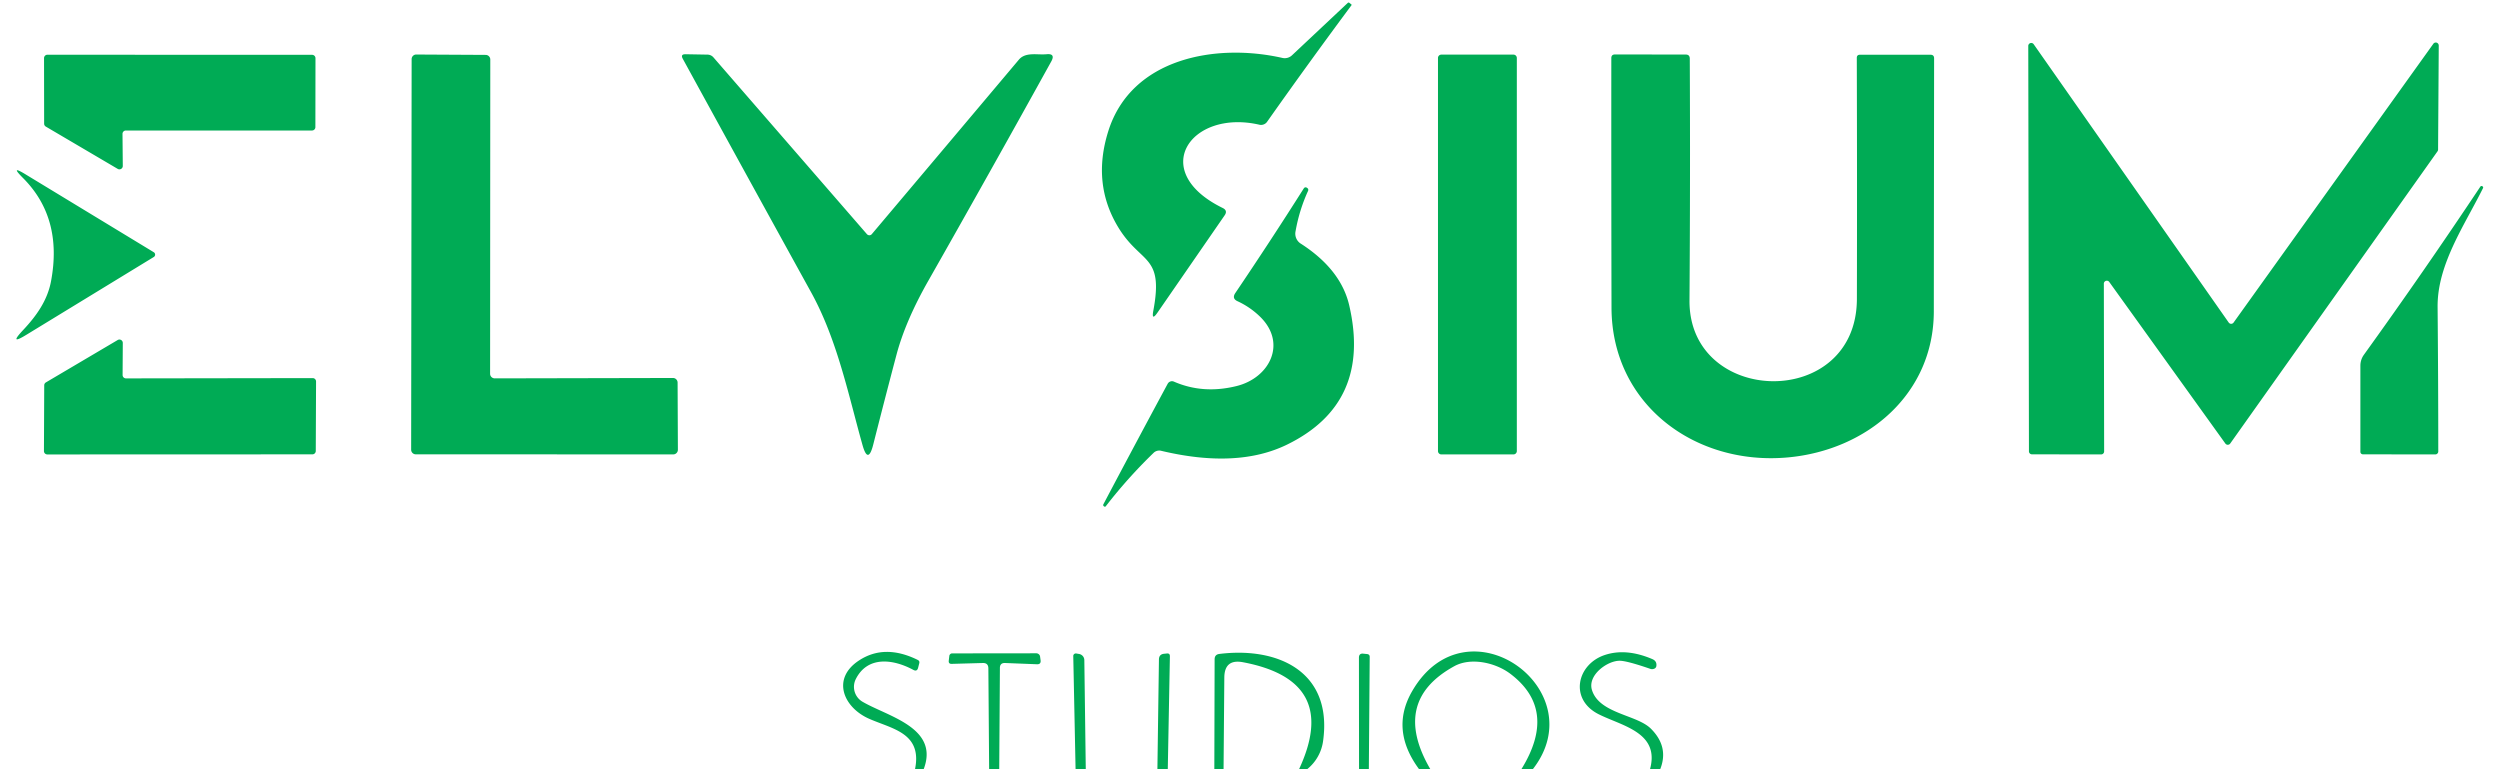 <svg xmlns="http://www.w3.org/2000/svg" width="104" height="32" fill="none"><g clip-path="url(#a)"><path fill="#00AB55" fill-rule="evenodd" d="M53.756 2.292 56.068.12c.021-.018.044-.018.068 0l.08.064c.013.011.015.023.004.036a243.234 243.234 0 0 0-3.496 4.828.31.31 0 0 1-.352.136c-2.852-.644-4.62 1.944-1.508 3.468.147.072.173.175.08.308l-2.784 4.032c-.179.262-.239.236-.18-.076.295-1.577-.041-1.897-.58-2.408-.264-.251-.577-.549-.888-1.064-.725-1.202-.863-2.526-.412-3.972.96-3.084 4.52-3.68 7.24-3.064a.44.44 0 0 0 .416-.116Zm33.652 16.612-2.88-.004a.124.124 0 0 1-.124-.124l-.028-16.86a.124.124 0 0 1 .228-.072l8.112 11.576a.124.124 0 0 0 .2 0l8.312-11.6a.12.12 0 0 1 .062-.045.122.122 0 0 1 .139.047.13.13 0 0 1 .023.074l-.028 4.328a.132.132 0 0 1-.024.072l-8.624 12.156a.124.124 0 0 1-.2 0l-4.832-6.724a.125.125 0 0 0-.202.002.124.124 0 0 0-.022.074l.012 6.976a.124.124 0 0 1-.124.124ZM36.11 9.775a.141.141 0 0 1-.047-.035l-6.376-7.344a.334.334 0 0 0-.268-.124l-.9-.016c-.147-.002-.185.06-.116.188 1.744 3.184 3.525 6.426 5.344 9.724.867 1.577 1.335 3.347 1.793 5.084v.001c.11.418.22.833.335 1.243.157.568.308.567.452-.004.323-1.274.644-2.516.964-3.724.25-.946.696-1.981 1.336-3.104a917.882 917.882 0 0 0 5.108-9.112c.12-.22.055-.32-.196-.296-.105.01-.217.007-.33.004-.304-.01-.618-.018-.822.22-2.139 2.54-4.179 4.96-6.12 7.26a.128.128 0 0 1-.1.047.137.137 0 0 1-.057-.012Zm44.337 3.186c-.008 3.432-2.772 5.768-6.076 6.068-3.844.348-7.32-2.192-7.332-6.224-.008-3.235-.01-6.698-.008-10.388 0-.102.052-.152.156-.152l2.94.004c.112 0 .168.057.168.172.016 3.256.012 6.609-.012 10.06-.028 4.396 6.948 4.576 6.964-.06.008-3.254.006-6.598-.004-10.032 0-.088.044-.132.132-.132h2.932c.101 0 .152.049.152.148l-.012 10.536ZM1.904 5.265l2.992 1.76a.14.14 0 0 0 .212-.124l-.012-1.332a.14.14 0 0 1 .14-.14h7.744a.14.14 0 0 0 .14-.14l.004-2.868a.14.14 0 0 0-.14-.14L1.972 2.277a.14.14 0 0 0-.14.14l.004 2.728a.14.14 0 0 0 .068.12ZM20.58 15.74l7.416-.016a.192.192 0 0 1 .192.191l.012 2.796a.192.192 0 0 1-.192.192l-10.712-.003a.192.192 0 0 1-.192-.192l.02-16.248a.191.191 0 0 1 .192-.192l2.888.016a.192.192 0 0 1 .192.192l-.008 13.072a.19.19 0 0 0 .119.177c.023.01.048.014.073.014ZM59.96 2.272h3a.14.14 0 0 1 .14.14v16.352a.14.14 0 0 1-.14.14h-3a.14.14 0 0 1-.14-.14V2.412a.14.14 0 0 1 .14-.14Zm-57.836 9.42C2.452 9.938 2.062 8.507.952 7.4c-.368-.368-.33-.416.116-.144l5.328 3.236a.116.116 0 0 1 0 .2l-5.28 3.224c-.52.32-.57.258-.152-.188.552-.588 1.012-1.232 1.16-2.036Zm100.65-2.879.001-.002c.179-.331.356-.659.517-.983.016-.032.008-.058-.024-.08h-.004c-.035-.018-.063-.012-.084.02a231.417 231.417 0 0 1-4.84 6.988.777.777 0 0 0-.148.456v3.584a.1.1 0 0 0 .031.074.108.108 0 0 0 .077.03l3.008.004a.124.124 0 0 0 .124-.12c0-1.984-.01-3.988-.028-6.012-.013-1.4.694-2.708 1.37-3.959Zm-48.646 1.332c1.104.714 1.77 1.568 2 2.56.627 2.711-.236 4.642-2.588 5.791-1.376.672-3.117.76-5.224.26a.337.337 0 0 0-.336.092 20.684 20.684 0 0 0-1.976 2.208c-.019.027-.043.031-.072.012-.04-.024-.05-.056-.028-.096a696.28 696.28 0 0 1 2.672-5.008.206.206 0 0 1 .114-.095.198.198 0 0 1 .146.007c.808.352 1.676.414 2.604.184 1.38-.34 2.112-1.784.976-2.888a3.338 3.338 0 0 0-.932-.64c-.165-.074-.197-.188-.096-.34.973-1.44 1.923-2.89 2.848-4.352.035-.05.077-.06.128-.032l.004.004c.056.032.07.078.044.136a6.89 6.89 0 0 0-.516 1.668.49.49 0 0 0 .232.529Zm-41.12 5.584-7.768.012a.14.14 0 0 1-.14-.14l.008-1.332a.14.14 0 0 0-.212-.124l-2.988 1.764a.14.14 0 0 0-.068.12l-.012 2.736a.14.14 0 0 0 .14.14l11.028-.004a.14.14 0 0 0 .14-.14l.012-2.892a.14.14 0 0 0-.14-.14ZM38.424 32h-.36c.26-1.267-.582-1.587-1.43-1.908-.157-.06-.313-.119-.462-.184-1.084-.468-1.6-1.676-.432-2.436.71-.464 1.521-.47 2.436-.02.061.03.083.078.064.144l-.048.188c-.03.11-.095.138-.196.084-.82-.444-1.9-.604-2.396.384a.718.718 0 0 0 .28.94c.219.128.481.248.755.373 1.07.49 2.315 1.06 1.789 2.435Zm24.864 0h.476c2.584-3.307-2.748-7.16-5.016-3.251-.621 1.069-.525 2.153.288 3.252h.468c-1.101-1.888-.77-3.318.996-4.288.676-.372 1.692-.16 2.324.312 1.33 1.002 1.485 2.328.464 3.976Zm5.776 0h-.424c.343-1.25-.648-1.658-1.553-2.031-.204-.084-.404-.167-.583-.257-1.236-.624-.904-2.08.256-2.464.592-.197 1.252-.14 1.98.172.13.056.185.154.164.292a.134.134 0 0 1-.068.096.222.222 0 0 1-.184.016c-.627-.216-1.044-.328-1.252-.336-.512-.02-1.364.588-1.176 1.212.183.602.835.852 1.45 1.088.395.15.773.296 1.002.524.507.504.636 1.067.388 1.688Zm-27.916 0h.42l.028-4.211c0-.144.072-.214.216-.208l1.324.052c.117.005.168-.051.152-.168l-.02-.148a.155.155 0 0 0-.052-.1.162.162 0 0 0-.108-.04l-3.496.004c-.03 0-.059.01-.08.03a.114.114 0 0 0-.04.074l-.024.204c-.008.088.032.13.12.128l1.3-.036c.15-.003.225.07.228.22l.032 4.2Zm4.02 0h-.424l-.096-4.708a.101.101 0 0 1 .034-.08.11.11 0 0 1 .086-.028l.116.02c.061.009.117.04.159.086a.266.266 0 0 1 .065.17l.06 4.54Zm2.98 0h.432l.088-4.703c0-.08-.039-.118-.116-.113l-.116.012c-.147.011-.221.09-.224.236l-.064 4.569Zm6.228 0h-.336c1.147-2.458.37-3.942-2.332-4.451-.512-.096-.77.114-.776.631L50.9 32h-.384l.012-4.572c0-.133.065-.207.196-.224 2.444-.303 4.704.736 4.32 3.596a1.812 1.812 0 0 1-.668 1.2Zm2.16 0h.408l.036-4.667c.003-.072-.032-.114-.104-.124l-.156-.016c-.125-.016-.188.04-.188.168l.004 4.64Z" clip-rule="evenodd"/></g><defs><clipPath id="a"><path fill="#fff" d="M.4.001h103.2v32H.4z"/></clipPath></defs></svg>